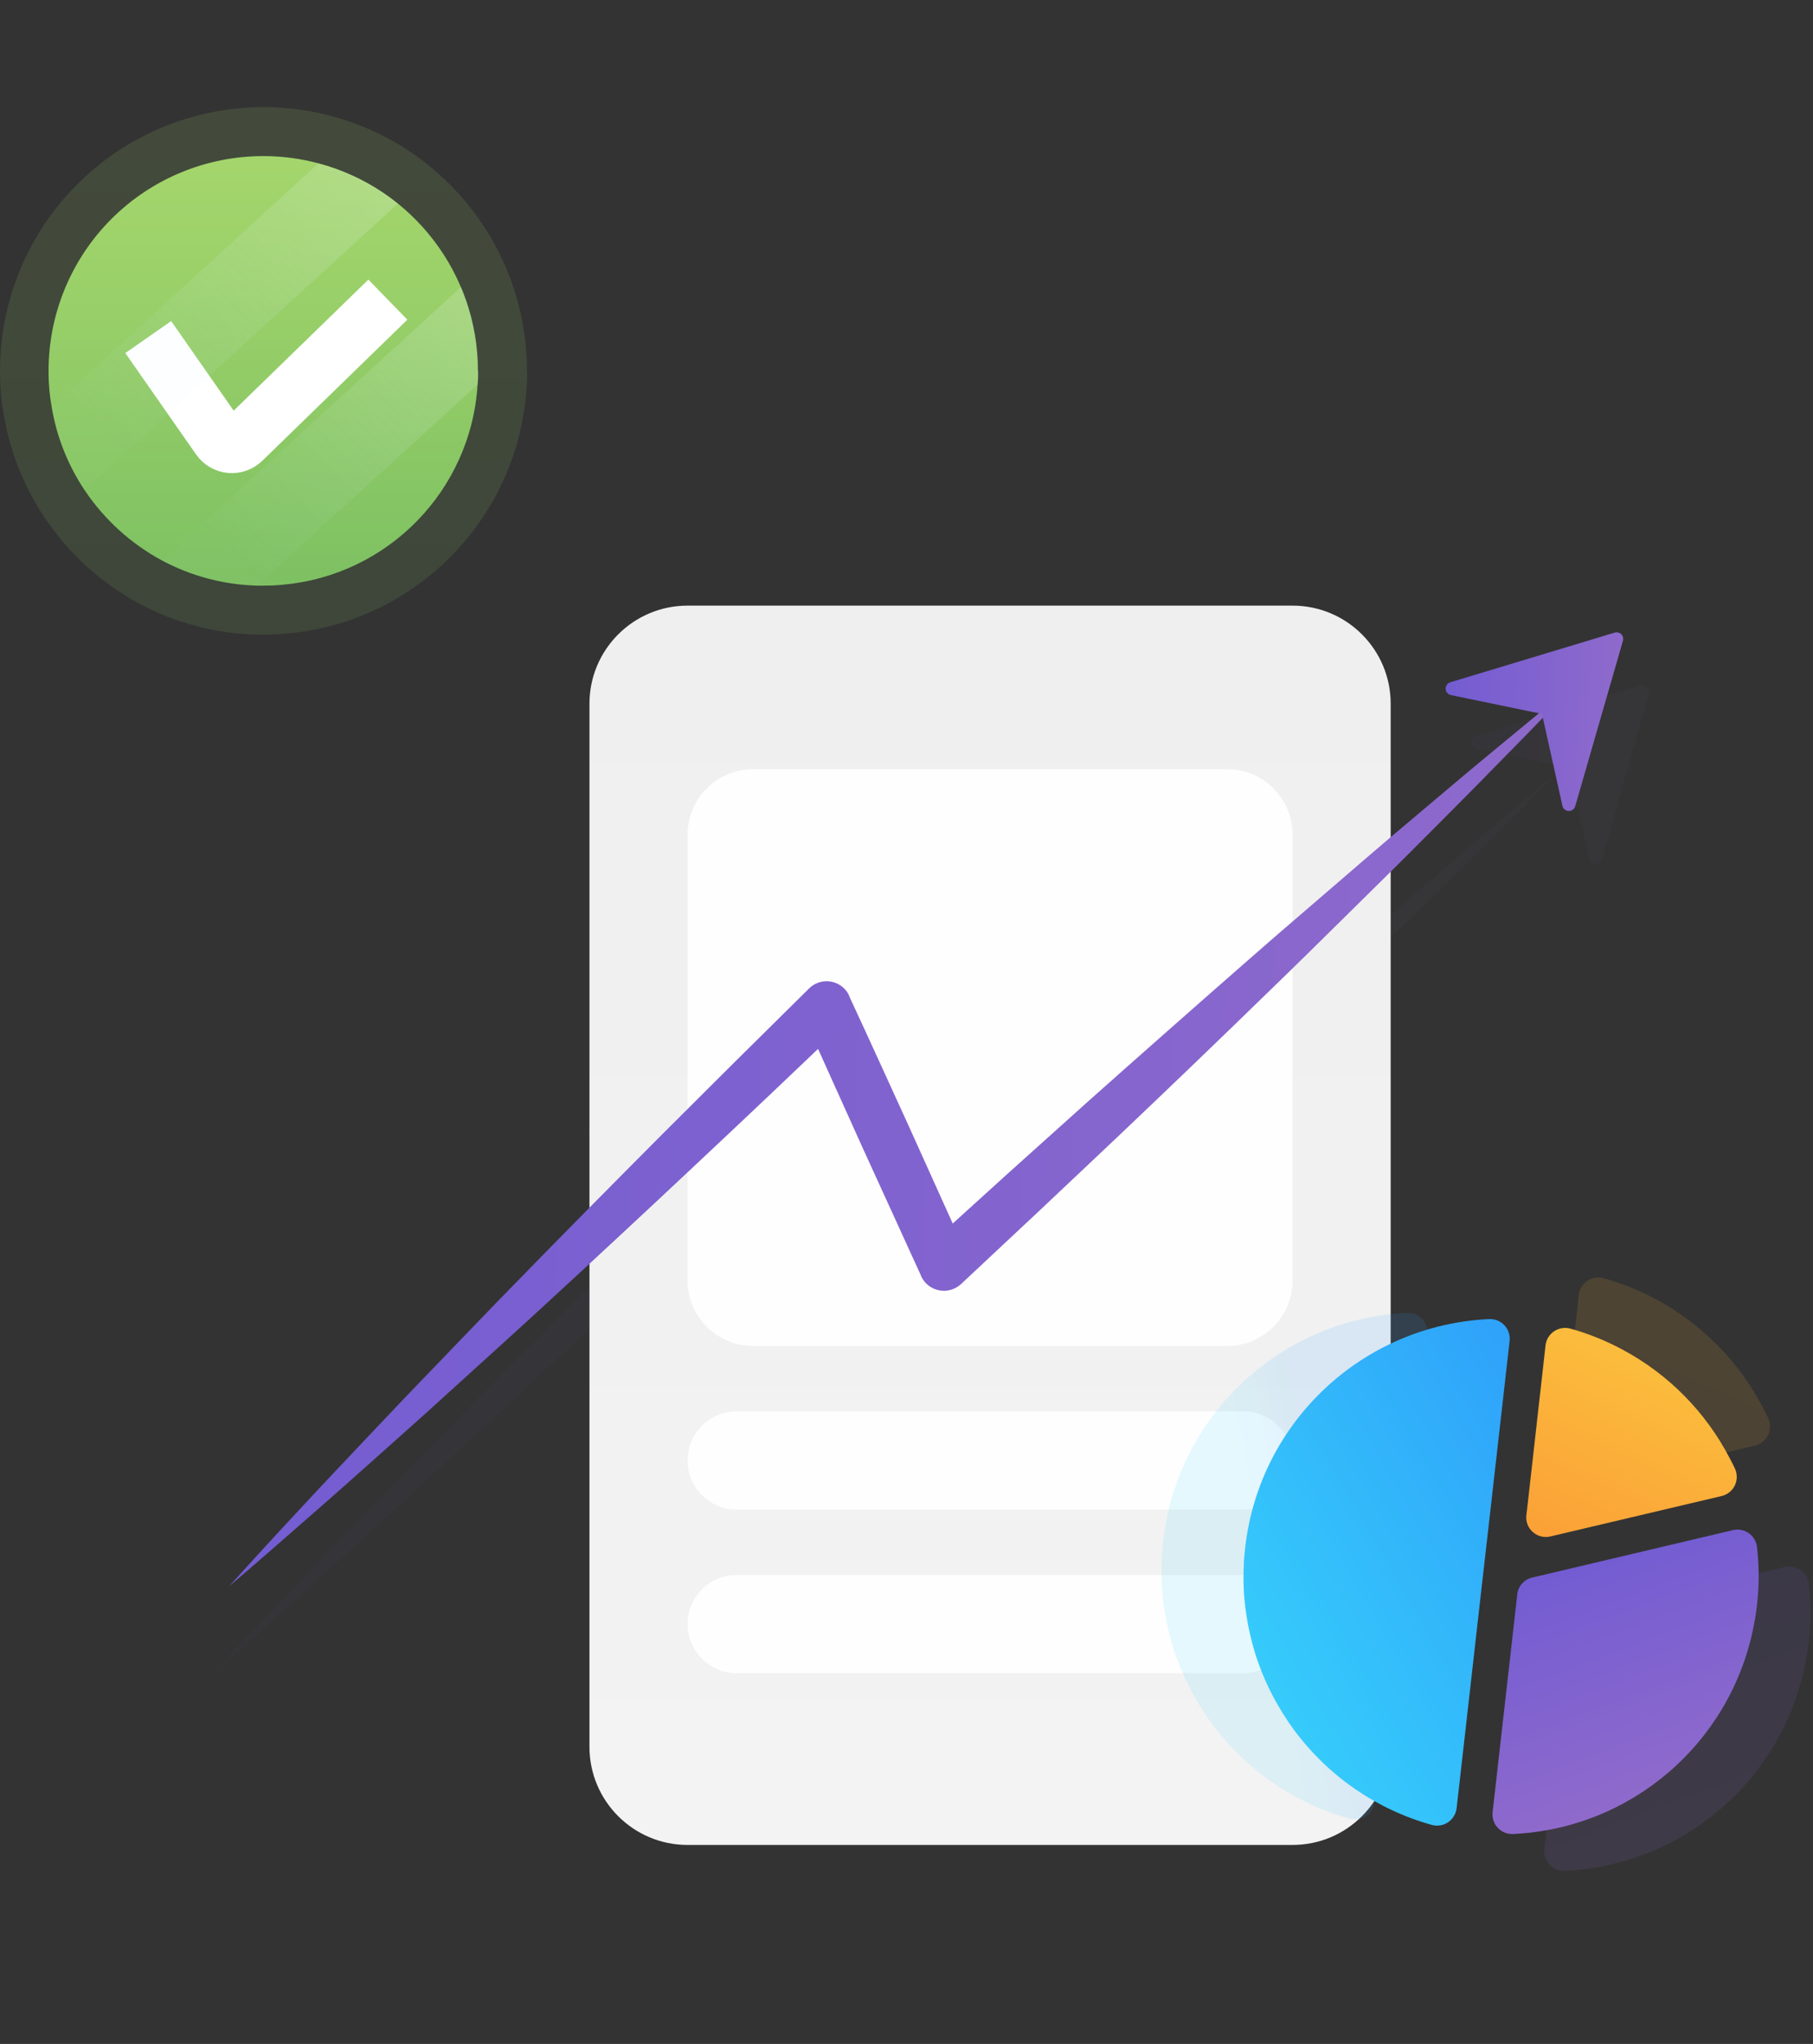 <svg width="142" height="160" viewBox="0 0 142 160" fill="none" xmlns="http://www.w3.org/2000/svg">
<rect x="0" y="0" width="142" height="160" fill="#333333" stroke="none"/>
<g clip-path="url(#clip0)">
<path d="M77.472 119.978C94.757 119.978 108.77 105.965 108.77 88.68C108.77 71.395 94.757 57.383 77.472 57.383C60.187 57.383 46.175 71.395 46.175 88.68C46.175 105.965 60.187 119.978 77.472 119.978Z" fill="white"/>
<path d="M77.472 102.067C84.865 102.067 90.859 96.073 90.859 88.68C90.859 81.287 84.865 75.293 77.472 75.293C70.079 75.293 64.085 81.287 64.085 88.68C64.085 96.073 70.079 102.067 77.472 102.067Z" fill="white"/>
<g opacity="0.19">
<path opacity="0.19" d="M129.133 54.274L125.483 67.26C125.42 67.487 125.211 67.643 124.975 67.637C124.739 67.632 124.537 67.467 124.484 67.238L122.819 60.05L115.67 58.628C115.439 58.58 115.269 58.382 115.257 58.147C115.245 57.911 115.394 57.697 115.618 57.626L128.483 53.643C128.663 53.587 128.86 53.633 128.996 53.765C129.131 53.897 129.184 54.092 129.133 54.274Z" fill="url(#paint0_linear)"/>
<path opacity="0.19" d="M16.606 131.053C18.463 129.065 20.333 127.091 22.216 125.129C24.089 123.16 25.984 121.213 27.873 119.26C29.762 117.307 31.664 115.364 33.569 113.427C35.474 111.49 37.367 109.54 39.288 107.619C43.13 103.777 46.937 99.899 50.814 96.092C54.691 92.285 58.521 88.43 62.417 84.646C62.977 84.105 63.87 84.119 64.412 84.678C64.524 84.79 64.615 84.921 64.681 85.065L69.324 95.196C70.102 96.88 70.851 98.58 71.616 100.274L73.902 105.355L71.661 104.897L77.863 99.23L84.1 93.608C88.262 89.846 92.425 86.131 96.625 82.401C98.71 80.535 100.823 78.697 102.926 76.849C105.03 75.002 107.134 73.151 109.256 71.323C113.489 67.654 117.751 64.017 122.041 60.411C118.109 64.407 114.12 68.342 110.118 72.258C108.123 74.224 106.106 76.168 104.092 78.114C102.078 80.061 100.07 82.014 98.04 83.941C93.99 87.806 89.943 91.68 85.855 95.503L79.739 101.266L73.585 106.982C73.31 107.237 72.945 107.373 72.569 107.359C72.194 107.346 71.84 107.183 71.584 106.908C71.484 106.798 71.4 106.674 71.338 106.54L69.016 101.474C68.245 99.784 67.46 98.103 66.701 96.406L62.12 86.24L64.386 86.669C60.487 90.451 56.532 94.178 52.597 97.92C48.663 101.663 44.683 105.368 40.722 109.088C38.743 110.952 36.736 112.783 34.744 114.631C32.753 116.478 30.755 118.319 28.744 120.144C26.733 121.969 24.729 123.81 22.706 125.626C20.682 127.441 18.649 129.256 16.606 131.053Z" fill="url(#paint1_linear)"/>
</g>
<path d="M101.239 47.409H53.852C49.609 47.409 46.168 50.849 46.168 55.093V136.739C46.168 140.983 49.609 144.423 53.852 144.423H101.239C105.483 144.423 108.923 140.983 108.923 136.739V55.093C108.923 50.849 105.483 47.409 101.239 47.409Z" fill="url(#paint2_linear)"/>
<path d="M96.116 60.216H58.975C56.146 60.216 53.853 62.51 53.853 65.339V100.239C53.853 103.068 56.146 105.361 58.975 105.361H96.116C98.945 105.361 101.239 103.068 101.239 100.239V65.339C101.239 62.51 98.945 60.216 96.116 60.216Z" fill="#FEFEFE"/>
<path d="M97.397 110.484H57.695C55.573 110.484 53.853 112.205 53.853 114.326C53.853 116.448 55.573 118.169 57.695 118.169H97.397C99.519 118.169 101.239 116.448 101.239 114.326C101.239 112.205 99.519 110.484 97.397 110.484Z" fill="#FEFEFE"/>
<path d="M97.397 123.291H57.695C55.573 123.291 53.853 125.012 53.853 127.134C53.853 129.256 55.573 130.976 57.695 130.976H97.397C99.519 130.976 101.239 129.256 101.239 127.134C101.239 125.012 99.519 123.291 97.397 123.291Z" fill="#FEFEFE"/>
<path d="M17.951 124.172C19.774 122.148 21.613 120.143 23.468 118.156C25.315 116.158 27.188 114.189 29.055 112.213L31.863 109.255L34.69 106.319C36.582 104.366 38.455 102.397 40.357 100.456C42.259 98.516 44.154 96.569 46.066 94.639C47.977 92.708 49.889 90.777 51.807 88.853C55.649 85.011 59.505 81.184 63.375 77.371C63.743 77.008 64.24 76.806 64.758 76.811C65.275 76.815 65.769 77.025 66.132 77.394C66.287 77.549 66.414 77.731 66.506 77.932V77.967C68.075 81.335 69.605 84.719 71.152 88.094L75.737 98.253L72.596 97.613L78.817 91.972L85.067 86.359C89.248 82.636 93.447 78.931 97.663 75.242C99.766 73.391 101.895 71.573 104.018 69.745C106.141 67.916 108.257 66.082 110.406 64.282C112.554 62.483 114.68 60.658 116.845 58.878C119.009 57.098 121.164 55.301 123.354 53.547C121.433 55.587 119.484 57.605 117.507 59.598C115.554 61.609 113.569 63.584 111.594 65.573C109.618 67.561 107.62 69.524 105.626 71.49C103.631 73.456 101.639 75.428 99.625 77.375C95.612 81.281 91.575 85.16 87.513 89.013L81.407 94.776L75.276 100.514C74.814 100.945 74.174 101.129 73.554 101.008C72.934 100.887 72.41 100.476 72.144 99.902V99.877L67.515 89.743C65.991 86.352 64.451 82.975 62.946 79.577L66.096 80.173C62.175 83.932 58.233 87.667 54.269 91.379C52.29 93.238 50.305 95.092 48.313 96.941C46.325 98.794 44.327 100.632 42.326 102.473C40.325 104.314 38.305 106.13 36.294 107.958L33.275 110.699L30.233 113.414C28.203 115.223 26.176 117.035 24.124 118.819C22.072 120.602 20.029 122.414 17.951 124.172Z" fill="url(#paint3_linear)"/>
<path d="M127.116 50.153L123.376 63.114C123.309 63.339 123.098 63.491 122.863 63.483C122.628 63.476 122.427 63.311 122.374 63.082L120.773 55.884L113.636 54.411C113.406 54.361 113.238 54.163 113.228 53.928C113.217 53.692 113.367 53.479 113.592 53.409L126.485 49.516C126.664 49.467 126.856 49.519 126.986 49.651C127.117 49.782 127.166 49.974 127.116 50.153Z" fill="url(#paint4_linear)"/>
<path opacity="0.13" d="M105.737 142.374C101.423 141.179 97.632 138.578 94.964 134.983C93.621 133.172 92.585 131.153 91.896 129.006L91.663 128.192C91.418 127.28 91.236 126.353 91.116 125.417C90.982 124.333 90.939 123.241 90.987 122.15C91.013 121.654 91.047 121.159 91.103 120.65C92.212 110.8 100.321 103.22 110.223 102.775C110.674 102.758 111.109 102.939 111.414 103.271C111.72 103.603 111.864 104.052 111.809 104.499L111.499 107.21L110.297 117.836L109.469 125.085L108.698 131.924L107.664 141.064C107.611 141.507 107.369 141.907 106.999 142.158C106.63 142.409 106.169 142.488 105.737 142.374Z" fill="url(#paint5_linear)"/>
<path d="M112.163 142.861C107.85 141.662 104.06 139.062 101.39 135.47C100.049 133.658 99.014 131.639 98.326 129.493L98.093 128.679C97.846 127.767 97.664 126.84 97.546 125.904C97.409 124.819 97.366 123.725 97.416 122.633C97.416 122.141 97.477 121.642 97.528 121.137C98.645 111.288 106.751 103.709 116.653 103.258C117.103 103.241 117.538 103.422 117.843 103.754C118.147 104.086 118.291 104.535 118.235 104.982L117.929 107.697L116.722 118.332L115.895 125.585L115.123 132.419L114.085 141.559C114.03 142 113.787 142.397 113.419 142.646C113.051 142.895 112.593 142.973 112.163 142.861Z" fill="url(#paint6_linear)"/>
<path opacity="0.13" d="M122.548 146.45C122.097 146.469 121.661 146.288 121.356 145.956C121.05 145.624 120.906 145.174 120.962 144.727L122.113 134.608L122.884 127.774V127.7C122.959 127.059 123.425 126.531 124.052 126.377L139.781 122.663C140.205 122.56 140.652 122.642 141.011 122.889C141.371 123.135 141.608 123.523 141.664 123.956C141.843 125.48 141.843 127.02 141.664 128.545C141.595 129.135 141.505 129.709 141.384 130.269C139.573 139.352 131.801 146.029 122.548 146.45Z" fill="url(#paint7_linear)"/>
<path d="M118.493 143.567C118.042 143.586 117.606 143.405 117.301 143.073C116.995 142.741 116.851 142.291 116.907 141.844L118.054 131.725L118.829 124.891V124.818C118.904 124.176 119.37 123.649 119.997 123.495L135.726 119.78C136.15 119.677 136.597 119.759 136.956 120.006C137.316 120.253 137.553 120.641 137.61 121.073C137.79 122.597 137.79 124.138 137.61 125.662C137.541 126.253 137.454 126.826 137.334 127.386C135.522 136.47 127.747 143.148 118.493 143.567Z" fill="url(#paint8_linear)"/>
<path opacity="0.13" d="M137.454 113.161L124.03 116.328C123.544 116.446 123.03 116.318 122.655 115.985C122.28 115.653 122.092 115.158 122.152 114.66L122.264 113.717L123.466 103.094L123.66 101.345C123.716 100.904 123.959 100.51 124.327 100.262C124.696 100.014 125.153 99.938 125.582 100.052C127.018 100.449 128.404 101.007 129.714 101.715C133.29 103.637 136.203 106.59 138.075 110.192C138.225 110.472 138.368 110.765 138.506 111.054C138.688 111.47 138.676 111.946 138.473 112.353C138.27 112.76 137.896 113.056 137.454 113.161Z" fill="url(#paint9_linear)"/>
<path d="M134.851 117.108L121.428 120.275C120.94 120.392 120.427 120.262 120.053 119.929C119.678 119.596 119.49 119.101 119.549 118.603L119.661 117.664L120.859 107.037L121.053 105.292C121.111 104.852 121.356 104.458 121.724 104.211C122.093 103.964 122.55 103.887 122.979 103.999C124.413 104.397 125.798 104.955 127.107 105.663C130.684 107.584 133.599 110.537 135.472 114.139C135.623 114.419 135.765 114.712 135.903 115.001C136.083 115.418 136.071 115.893 135.868 116.299C135.665 116.706 135.293 117.002 134.851 117.108Z" fill="url(#paint10_linear)"/>
<path opacity="0.14" d="M41.29 29.034C41.29 29.475 41.29 29.905 41.241 30.331C40.612 40.496 32.654 48.678 22.509 49.591C21.891 49.653 21.274 49.677 20.656 49.677C20.465 49.677 20.276 49.677 20.088 49.677C16.878 49.598 13.731 48.768 10.899 47.253C7.899 45.632 5.342 43.299 3.453 40.46C1.856 38.065 0.784 35.359 0.309 32.52C0.104 31.409 0.001 30.281 5.76901e-06 29.151V29.04C-0.004 23.564 2.168 18.312 6.039 14.438C9.91 10.565 15.161 8.388 20.637 8.387C22.431 8.384 24.217 8.618 25.95 9.082C34.987 11.496 41.273 19.681 41.272 29.034H41.29Z" fill="url(#paint11_linear)"/>
<path d="M37.447 29.035C37.447 29.394 37.447 29.743 37.408 30.093C36.895 38.369 30.415 45.03 22.156 45.771C21.651 45.822 21.144 45.847 20.637 45.844C20.482 45.844 20.327 45.844 20.152 45.844C17.539 45.778 14.979 45.101 12.674 43.869C10.232 42.548 8.15 40.65 6.608 38.342C5.309 36.392 4.438 34.189 4.051 31.878C3.885 30.974 3.802 30.056 3.803 29.137V29.044C3.798 24.581 5.569 20.298 8.725 17.142C11.882 13.986 16.164 12.215 20.627 12.22C22.087 12.218 23.541 12.409 24.951 12.788C32.311 14.75 37.431 21.417 37.427 29.035H37.447Z" fill="url(#paint12_linear)"/>
<path d="M28.809 24.983L19.022 34.499C18.763 34.751 18.407 34.876 18.047 34.843C17.688 34.809 17.361 34.62 17.153 34.324L12.864 28.181" stroke="white" stroke-width="4.377" stroke-linecap="square" stroke-linejoin="round"/>
<path opacity="0.21" d="M31.168 15.933L6.628 38.332C5.33 36.382 4.458 34.179 4.071 31.869L24.938 12.788C27.213 13.385 29.337 14.456 31.168 15.933Z" fill="url(#paint13_linear)"/>
<path opacity="0.21" d="M37.447 29.035C37.447 29.394 37.447 29.743 37.408 30.092L20.172 45.834C17.559 45.768 14.998 45.092 12.694 43.859L36.113 22.464C36.999 24.541 37.453 26.776 37.447 29.035Z" fill="url(#paint14_linear)"/>
</g>
<defs>
<linearGradient id="paint0_linear" x1="115.33" y1="60.132" x2="128.803" y2="60.685" gradientUnits="userSpaceOnUse">
<stop stop-color="#735CD2"/>
<stop offset="1" stop-color="#8F6ACC"/>
</linearGradient>
<linearGradient id="paint1_linear" x1="16.689" y1="94.766" x2="121.844" y2="99.087" gradientUnits="userSpaceOnUse">
<stop stop-color="#735CD2"/>
<stop offset="1" stop-color="#8F6ACC"/>
</linearGradient>
<linearGradient id="paint2_linear" x1="77.546" y1="316.133" x2="77.546" y2="47.409" gradientUnits="userSpaceOnUse">
<stop stop-color="#FAFAFA"/>
<stop offset="1" stop-color="#EFEFEF"/>
</linearGradient>
<linearGradient id="paint3_linear" x1="17.483" y1="87.879" x2="123.739" y2="92.245" gradientUnits="userSpaceOnUse">
<stop stop-color="#735CD2"/>
<stop offset="1" stop-color="#8F6ACC"/>
</linearGradient>
<linearGradient id="paint4_linear" x1="113.214" y1="55.923" x2="126.77" y2="56.577" gradientUnits="userSpaceOnUse">
<stop stop-color="#735CD2"/>
<stop offset="1" stop-color="#8F6ACC"/>
</linearGradient>
<linearGradient id="paint5_linear" x1="103.848" y1="122.207" x2="98.297" y2="123.182" gradientUnits="userSpaceOnUse">
<stop stop-color="#2FA2FA"/>
<stop offset="1" stop-color="#37D3FB"/>
</linearGradient>
<linearGradient id="paint6_linear" x1="120.046" y1="108.122" x2="89.296" y2="125.817" gradientUnits="userSpaceOnUse">
<stop stop-color="#2FA2FA"/>
<stop offset="1" stop-color="#37D3FB"/>
</linearGradient>
<linearGradient id="paint7_linear" x1="128.665" y1="125.03" x2="135.187" y2="142.565" gradientUnits="userSpaceOnUse">
<stop stop-color="#735CD2"/>
<stop offset="1" stop-color="#8F6ACC"/>
</linearGradient>
<linearGradient id="paint8_linear" x1="124.61" y1="122.147" x2="131.131" y2="139.683" gradientUnits="userSpaceOnUse">
<stop stop-color="#735CD2"/>
<stop offset="1" stop-color="#8F6ACC"/>
</linearGradient>
<linearGradient id="paint9_linear" x1="124.089" y1="121.95" x2="132.322" y2="103.969" gradientUnits="userSpaceOnUse">
<stop stop-color="#FB9835"/>
<stop offset="1" stop-color="#FBBB3C"/>
</linearGradient>
<linearGradient id="paint10_linear" x1="121.486" y1="125.901" x2="129.718" y2="107.921" gradientUnits="userSpaceOnUse">
<stop stop-color="#FB9835"/>
<stop offset="1" stop-color="#FBBB3C"/>
</linearGradient>
<linearGradient id="paint11_linear" x1="20.644" y1="76.516" x2="20.644" y2="2.27" gradientUnits="userSpaceOnUse">
<stop stop-color="#60B05B"/>
<stop offset="0.25" stop-color="#75BC60"/>
<stop offset="0.74" stop-color="#9AD069"/>
<stop offset="1" stop-color="#A8D86D"/>
</linearGradient>
<linearGradient id="paint12_linear" x1="20.637" y1="67.701" x2="20.637" y2="7.241" gradientUnits="userSpaceOnUse">
<stop stop-color="#60B05B"/>
<stop offset="0.25" stop-color="#75BC60"/>
<stop offset="0.74" stop-color="#9AD069"/>
<stop offset="1" stop-color="#A8D86D"/>
</linearGradient>
<linearGradient id="paint13_linear" x1="32.668" y1="10.549" x2="8.924" y2="34.581" gradientUnits="userSpaceOnUse">
<stop stop-color="#FEFEFC"/>
<stop offset="1" stop-color="#C4EAFC" stop-opacity="0.1"/>
</linearGradient>
<linearGradient id="paint14_linear" x1="41.941" y1="21.428" x2="19.24" y2="44.403" gradientUnits="userSpaceOnUse">
<stop stop-color="#FEFEFC"/>
<stop offset="1" stop-color="#C4EAFC" stop-opacity="0.1"/>
</linearGradient>
<clipPath id="clip0">
<rect width="141.935" height="160" fill="white"/>
</clipPath>
</defs>
</svg>
